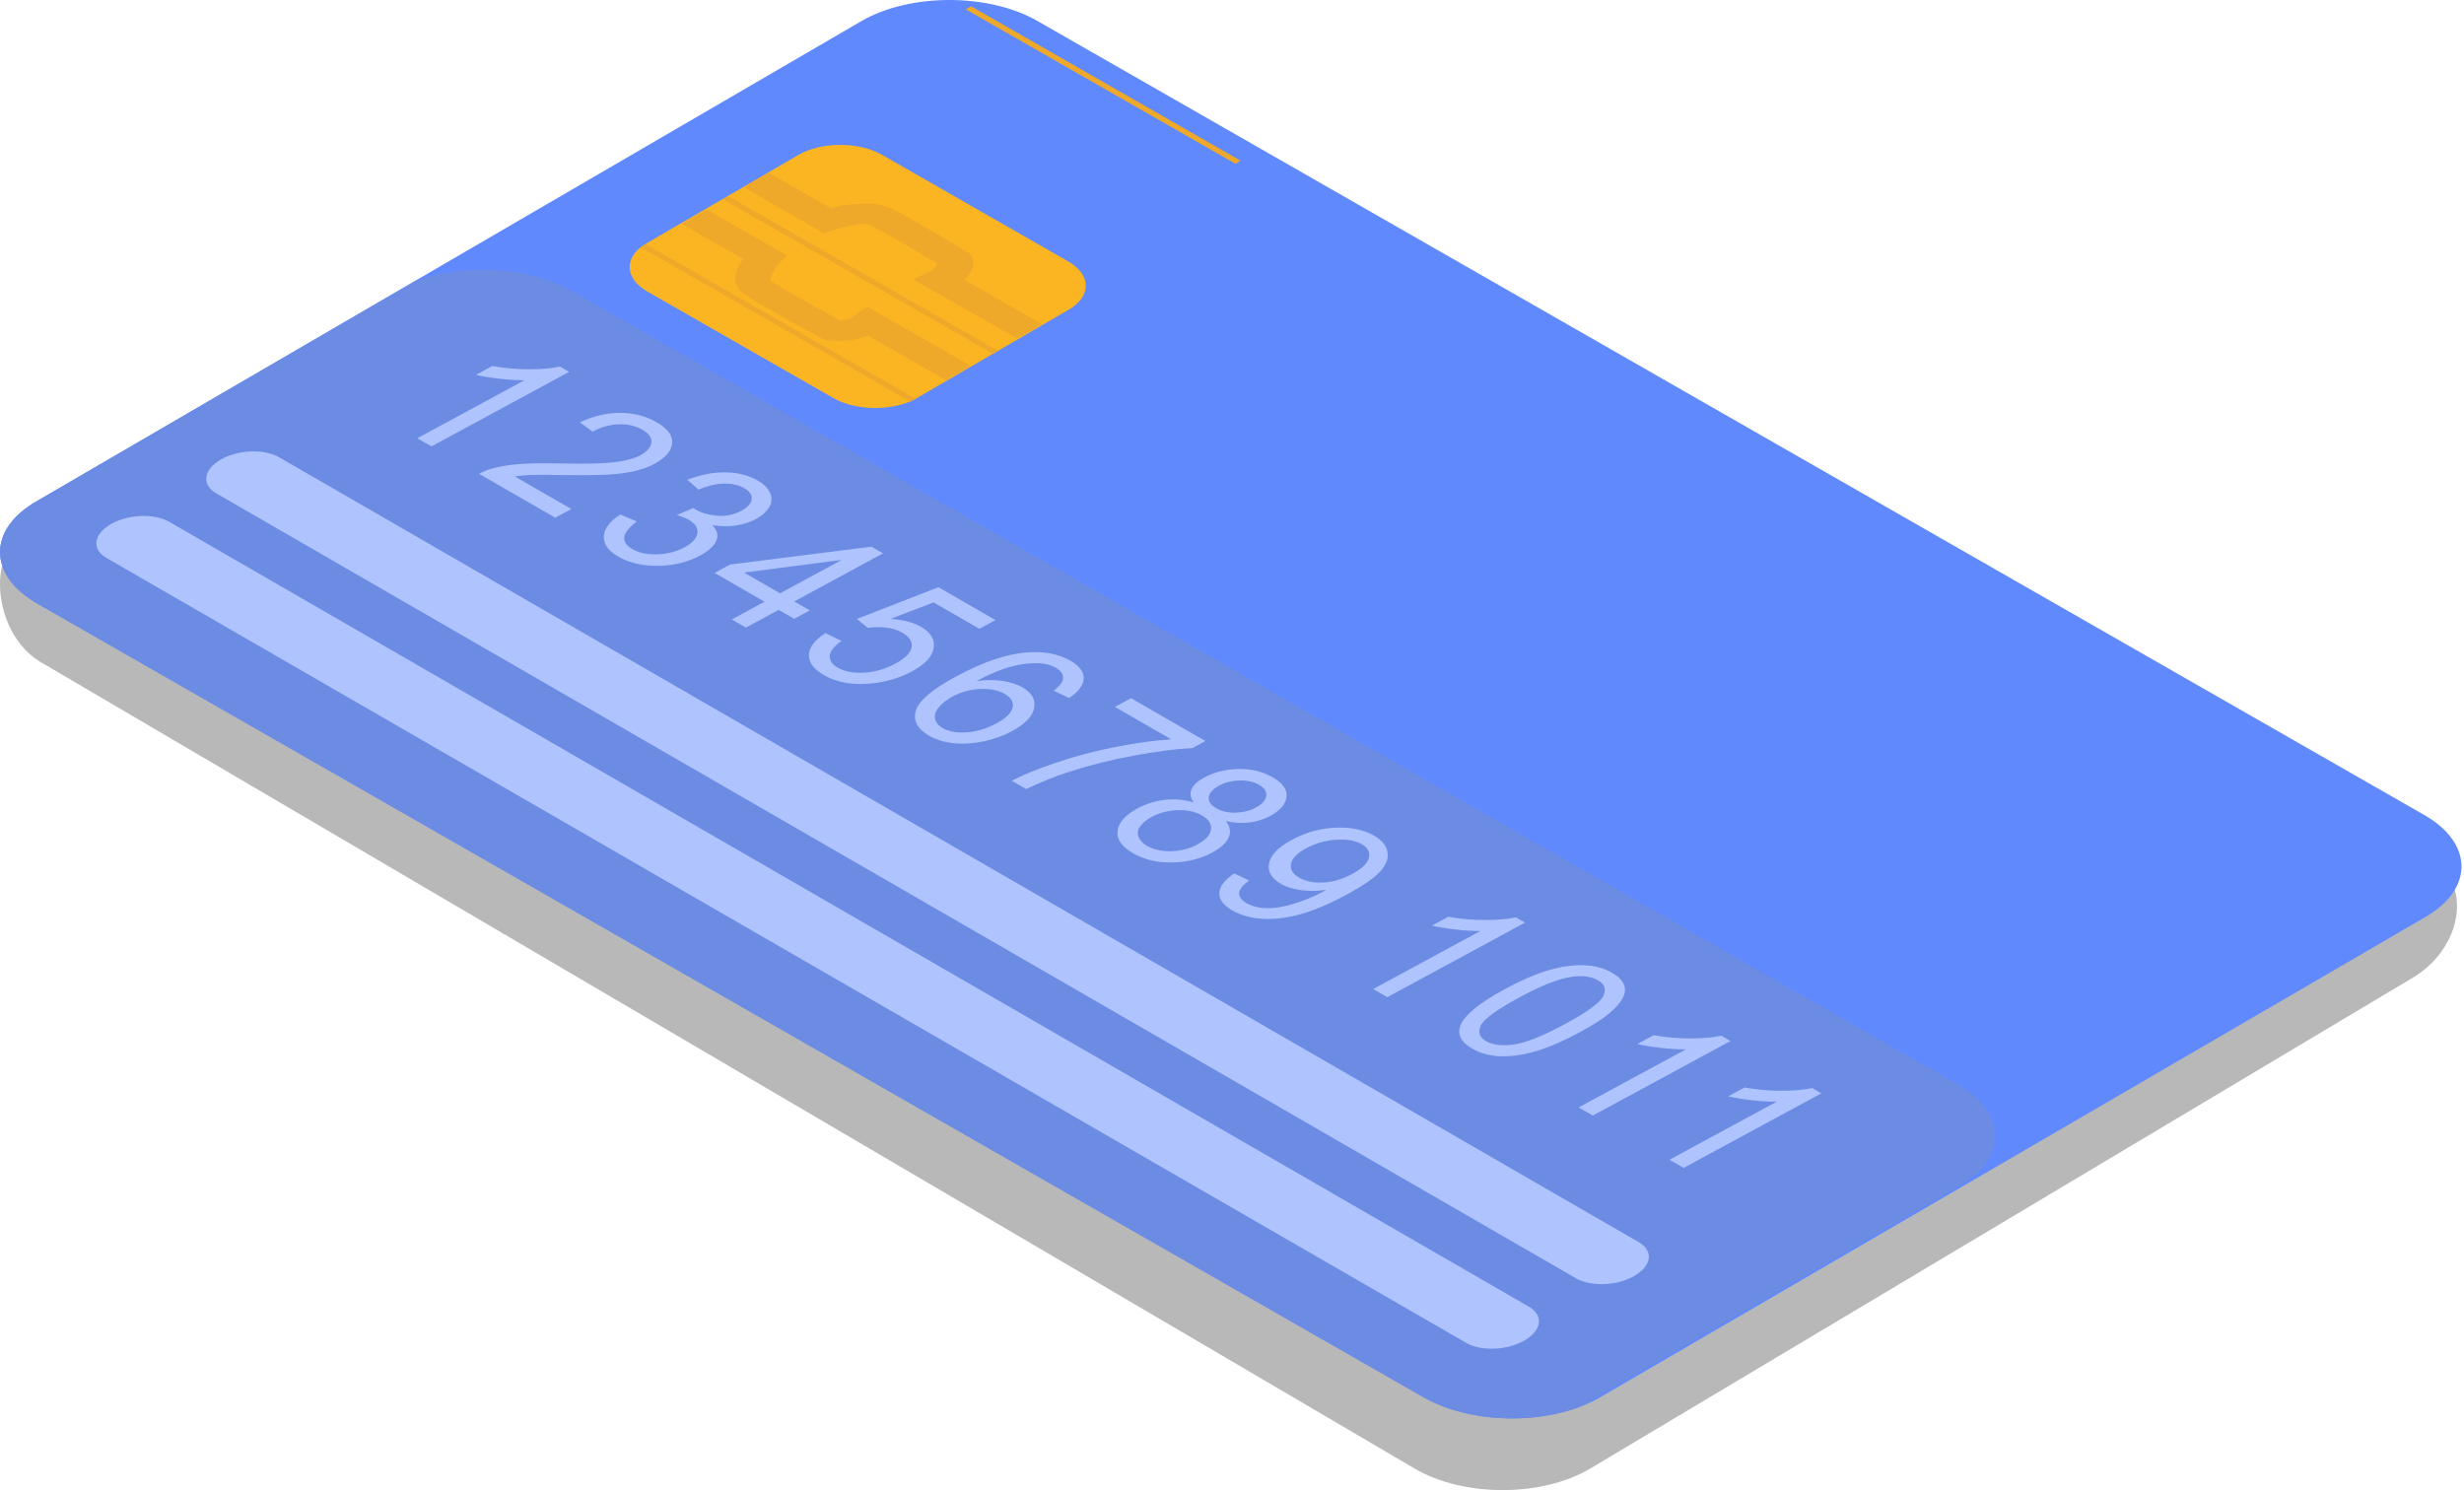 <svg width="248" height="150" viewBox="0 0 248 150" fill="none" xmlns="http://www.w3.org/2000/svg">
<path d="M141.272 92.509L73.137 53.17C71.628 52.3 71.817 50.803 73.557 49.767C75.297 48.761 77.938 48.654 79.447 49.525L147.583 88.863C149.092 89.733 148.903 91.231 147.156 92.26C145.417 93.267 142.783 93.379 141.272 92.509Z" fill="#68E1FC"/>
<path d="M242.873 98.403L160.068 147.824C155.211 150.722 147.281 150.728 142.366 147.824L3.982 66.583C-0.818 63.629 -1.495 54.991 3.14 53.257L85.935 6.231C90.792 3.331 98.724 3.326 103.639 6.231L244.253 86.038C249.156 88.931 247.729 95.5 242.873 98.403Z" fill="#B8B8B8"/>
<path d="M244.131 92.302L161.055 140.656C156.184 143.491 148.228 143.491 143.298 140.656L3.753 60.747C-1.19 57.917 -1.249 53.325 3.623 50.489L86.692 2.129C91.564 -0.707 99.52 -0.712 104.45 2.129L243.995 82.038C248.949 84.874 249.002 89.467 244.131 92.302Z" fill="#5F89FC"/>
<path d="M197.18 119.418L159.119 141.573C154.277 143.45 147.619 143.142 143.286 140.668L3.741 60.759C-1.196 57.93 -1.255 53.341 3.616 50.506L41.676 28.357C46.519 26.481 53.172 26.788 57.505 29.263L197.05 109.171C201.986 111.995 202.045 116.589 197.18 119.418Z" fill="#6C8CE4"/>
<path d="M107.567 31.17L92.293 40.065C89.986 41.405 86.222 41.411 83.87 40.065L65.15 29.345C62.808 27.999 62.777 25.802 65.09 24.482L80.368 15.593C82.68 14.247 86.44 14.247 88.792 15.593L107.511 26.314C109.848 27.65 109.879 29.83 107.567 31.17Z" fill="#FCB522"/>
<path d="M97.696 36.811L95.192 38.275L87.386 33.802C86.063 34.303 84.633 34.45 83.237 34.226L82.857 34.151L82.569 33.994C81.911 33.639 76.118 30.503 74.803 29.537C73.406 28.524 74.125 27.007 74.803 26.075L68.59 22.535L71.095 21.077L79.189 25.712L78.537 26.395C77.824 27.153 77.444 28.079 77.636 28.302C78.441 28.894 82.078 30.923 84.582 32.283C85.113 32.236 85.62 32.046 86.049 31.732L87.289 30.862L97.696 36.811Z" fill="#EEA92A"/>
<path d="M102.376 34.091L104.881 32.632L97.064 28.16C98.142 27.214 98.076 26.264 97.767 25.763L97.636 25.545L97.363 25.378C96.745 25.004 91.261 21.685 89.576 20.931C87.79 20.131 85.17 20.562 83.581 20.931L77.363 17.389L74.834 18.847L82.928 23.485L84.102 23.102C85.407 22.686 87.007 22.458 87.401 22.57C88.413 23.03 91.954 25.1 94.347 26.547C94.312 26.723 94.145 27.052 93.401 27.396L91.883 28.12L102.376 34.091Z" fill="#EEA92A"/>
<path d="M100.459 35.314L99.932 35.617L72.79 20.076L73.321 19.767L100.459 35.314Z" fill="#EEA92A"/>
<path d="M92.167 40.136L91.64 40.444L64.498 24.902L65.029 24.594L92.167 40.136Z" fill="#EEA92A"/>
<path d="M124.872 16.177L124.341 16.485L97.203 0.939L97.734 0.629L124.872 16.177Z" fill="#EEA92A"/>
<path d="M147.566 135.176L10.72 56.166C9.211 55.297 9.4 53.8 11.14 52.769C12.881 51.763 15.52 51.656 17.03 52.527L153.876 131.535C155.385 132.406 155.195 133.903 153.449 134.933C151.709 135.945 149.075 136.046 147.566 135.176Z" fill="#AFC4FE"/>
<path fill-rule="evenodd" clip-rule="evenodd" d="M43.427 44.936L42.004 44.116L52.801 38.269C52.067 38.283 51.228 38.235 50.284 38.124C49.34 38.016 48.547 37.886 47.913 37.735L49.55 36.848C50.789 37.066 52.023 37.175 53.254 37.173C54.483 37.175 55.519 37.086 56.364 36.904L57.281 37.433L43.427 44.936ZM57.504 51.239L55.886 52.115L48.222 47.699C48.619 47.472 49.068 47.292 49.567 47.156C50.384 46.934 51.313 46.785 52.347 46.709C53.382 46.633 54.695 46.614 56.288 46.653C58.77 46.709 60.595 46.672 61.759 46.54C62.925 46.408 63.83 46.167 64.472 45.82C65.144 45.457 65.506 45.033 65.564 44.55C65.62 44.069 65.323 43.639 64.673 43.265C63.986 42.869 63.192 42.685 62.292 42.712C61.395 42.736 60.513 42.982 59.644 43.447L58.362 42.514C59.758 41.869 61.125 41.551 62.458 41.558C63.794 41.566 65.01 41.887 66.112 42.523C67.222 43.162 67.737 43.869 67.649 44.639C67.563 45.411 66.974 46.091 65.889 46.68C65.336 46.98 64.699 47.219 63.975 47.397C63.25 47.579 62.373 47.701 61.343 47.768C60.313 47.832 58.77 47.851 56.724 47.821C55.016 47.791 53.888 47.787 53.341 47.812C52.793 47.838 52.288 47.889 51.821 47.964L57.504 51.239ZM62.434 51.796L64.087 52.492C63.289 53.108 62.87 53.641 62.836 54.096C62.803 54.552 63.071 54.942 63.64 55.27C64.313 55.658 65.159 55.836 66.169 55.802C67.179 55.767 68.092 55.527 68.908 55.086C69.685 54.665 70.114 54.194 70.193 53.672C70.272 53.154 69.984 52.705 69.323 52.325C69.054 52.169 68.656 52.011 68.129 51.848L69.771 51.136C69.853 51.196 69.925 51.245 69.981 51.278C70.59 51.629 71.324 51.84 72.187 51.917C73.048 51.994 73.869 51.82 74.649 51.398C75.269 51.062 75.605 50.681 75.659 50.257C75.715 49.833 75.461 49.461 74.903 49.139C74.348 48.819 73.679 48.666 72.892 48.681C72.106 48.694 71.242 48.896 70.302 49.287L69.187 48.3C70.5 47.785 71.776 47.533 73.019 47.551C74.26 47.566 75.34 47.839 76.256 48.368C76.886 48.732 77.308 49.153 77.514 49.635C77.727 50.116 77.694 50.59 77.419 51.052C77.143 51.517 76.692 51.917 76.066 52.257C75.472 52.579 74.798 52.794 74.043 52.904C73.285 53.013 72.498 52.994 71.683 52.848C72.181 53.343 72.32 53.861 72.106 54.402C71.893 54.939 71.337 55.451 70.447 55.933C69.243 56.585 67.849 56.928 66.275 56.957C64.699 56.985 63.349 56.674 62.223 56.025C61.206 55.44 60.726 54.757 60.778 53.979C60.826 53.2 61.378 52.473 62.434 51.796ZM73.657 62.356L76.951 60.572L71.923 57.674L73.483 56.828L87.711 55.034L88.875 55.704L79.935 60.546L81.503 61.449L79.942 62.295L78.374 61.391L75.079 63.176L73.657 62.356ZM78.512 59.726L84.719 56.365L74.882 57.635L78.512 59.726ZM83.076 63.734L84.698 64.519C83.945 65.051 83.552 65.549 83.515 66.016C83.48 66.481 83.749 66.88 84.323 67.21C85.016 67.609 85.903 67.776 86.989 67.716C88.074 67.653 89.124 67.346 90.139 66.796C91.105 66.273 91.643 65.731 91.752 65.17C91.86 64.607 91.544 64.113 90.803 63.686C90.342 63.421 89.805 63.251 89.188 63.175C88.573 63.101 87.963 63.112 87.355 63.207L86.244 62.308L94.45 59.111L100.19 62.418L98.572 63.295L93.966 60.641L89.627 62.301C90.901 62.386 91.917 62.648 92.677 63.087C93.685 63.666 94.12 64.383 93.977 65.235C93.835 66.086 93.11 66.868 91.8 67.578C90.551 68.254 89.167 68.663 87.649 68.804C85.79 68.982 84.218 68.701 82.936 67.961C81.885 67.356 81.381 66.671 81.418 65.907C81.457 65.142 82.008 64.419 83.076 63.734ZM107.607 70.268L106.066 69.531C106.604 69.098 106.908 68.731 106.975 68.432C107.075 67.947 106.838 67.542 106.273 67.216C105.817 66.953 105.262 66.803 104.612 66.765C103.777 66.718 102.861 66.823 101.855 67.076C100.848 67.332 99.65 67.83 98.262 68.569C99.224 68.431 100.107 68.422 100.901 68.547C101.699 68.67 102.367 68.886 102.912 69.198C103.86 69.746 104.251 70.437 104.088 71.273C103.922 72.107 103.183 72.88 101.864 73.596C100.996 74.066 100.037 74.41 98.98 74.634C97.919 74.855 96.922 74.915 95.978 74.814C95.036 74.712 94.214 74.462 93.519 74.06C92.336 73.379 91.888 72.54 92.177 71.546C92.467 70.555 93.804 69.41 96.187 68.121C98.852 66.677 101.207 65.865 103.245 65.686C105.02 65.532 106.52 65.807 107.746 66.514C108.657 67.039 109.101 67.636 109.076 68.301C109.052 68.965 108.563 69.62 107.607 70.268ZM95.832 70.139C95.248 70.454 94.794 70.817 94.469 71.226C94.143 71.635 94.029 72.021 94.12 72.386C94.212 72.751 94.464 73.055 94.882 73.295C95.488 73.644 96.295 73.786 97.301 73.721C98.308 73.654 99.307 73.354 100.299 72.816C101.253 72.299 101.791 71.771 101.917 71.229C102.043 70.688 101.78 70.228 101.126 69.85C100.484 69.48 99.661 69.314 98.664 69.354C97.668 69.393 96.725 69.655 95.832 70.139ZM112.219 71.16L113.837 70.283L121.323 74.597L120.014 75.307C118.344 75.389 116.368 75.64 114.094 76.064C111.818 76.485 109.665 77.028 107.628 77.69C106.191 78.151 104.74 78.732 103.288 79.43L101.832 78.592C102.934 78.014 104.425 77.406 106.305 76.769C108.189 76.132 110.16 75.61 112.228 75.204C114.296 74.798 116.179 74.537 117.878 74.421L112.219 71.16ZM120.145 80.785C119.812 80.306 119.744 79.855 119.934 79.432C120.13 79.011 120.558 78.617 121.223 78.258C122.228 77.714 123.371 77.433 124.659 77.41C125.949 77.389 127.095 77.665 128.101 78.245C129.109 78.826 129.573 79.483 129.486 80.217C129.402 80.951 128.857 81.588 127.852 82.132C127.214 82.478 126.514 82.7 125.762 82.794C125.007 82.891 124.215 82.844 123.383 82.652C123.816 83.21 123.91 83.759 123.662 84.306C123.419 84.85 122.871 85.354 122.017 85.817C120.84 86.455 119.5 86.789 117.999 86.822C116.495 86.853 115.175 86.54 114.036 85.883C112.896 85.226 112.378 84.48 112.483 83.639C112.591 82.8 113.246 82.054 114.45 81.402C115.346 80.917 116.289 80.62 117.275 80.514C118.265 80.405 119.221 80.497 120.145 80.785ZM122.739 79.063C122.084 79.418 121.726 79.808 121.66 80.233C121.596 80.659 121.845 81.036 122.413 81.364C122.966 81.682 123.62 81.829 124.378 81.806C125.137 81.784 125.813 81.611 126.41 81.287C127.033 80.95 127.378 80.563 127.445 80.127C127.512 79.692 127.275 79.319 126.732 79.006C126.186 78.691 125.527 78.546 124.757 78.564C123.99 78.585 123.317 78.751 122.739 79.063ZM115.893 82.248C115.408 82.51 115.037 82.817 114.772 83.171C114.512 83.523 114.447 83.877 114.582 84.232C114.715 84.585 115 84.888 115.434 85.139C116.118 85.533 116.938 85.715 117.898 85.686C118.857 85.658 119.738 85.425 120.54 84.991C121.356 84.549 121.804 84.053 121.888 83.505C121.967 82.955 121.663 82.482 120.976 82.086C120.301 81.697 119.486 81.522 118.522 81.555C117.559 81.589 116.682 81.819 115.893 82.248ZM124.223 87.921L125.717 88.631C125.069 89.111 124.737 89.538 124.719 89.912C124.703 90.285 124.946 90.62 125.459 90.915C125.895 91.167 126.397 91.323 126.969 91.384C127.538 91.446 128.126 91.429 128.734 91.331C129.341 91.235 130.055 91.044 130.875 90.76C131.695 90.474 132.456 90.141 133.159 89.76C133.234 89.721 133.345 89.656 133.491 89.571C132.67 89.701 131.841 89.715 131.016 89.613C130.189 89.513 129.488 89.296 128.916 88.967C127.961 88.416 127.566 87.725 127.732 86.895C127.897 86.067 128.658 85.285 130.012 84.551C131.413 83.793 132.882 83.383 134.428 83.319C135.968 83.256 137.261 83.523 138.304 84.124C139.053 84.556 139.5 85.082 139.639 85.705C139.781 86.325 139.564 86.969 138.993 87.64C138.423 88.31 137.291 89.104 135.598 90.021C133.836 90.975 132.274 91.644 130.909 92.024C129.542 92.407 128.269 92.56 127.09 92.491C125.91 92.421 124.896 92.142 124.044 91.651C123.139 91.129 122.699 90.542 122.726 89.886C122.756 89.232 123.255 88.575 124.223 87.921ZM136.114 87.97C137.084 87.445 137.639 86.903 137.776 86.347C137.916 85.792 137.68 85.336 137.064 84.982C136.428 84.615 135.574 84.464 134.496 84.529C133.418 84.592 132.39 84.891 131.413 85.419C130.536 85.894 130.045 86.407 129.938 86.956C129.83 87.508 130.107 87.973 130.762 88.35C131.42 88.729 132.231 88.892 133.204 88.838C134.173 88.786 135.144 88.495 136.114 87.97ZM139.637 100.378L138.214 99.558L149.01 93.711C148.275 93.726 147.437 93.677 146.493 93.567C145.55 93.458 144.755 93.327 144.122 93.177L145.76 92.29C146.997 92.508 148.233 92.617 149.464 92.615C150.692 92.616 151.728 92.528 152.574 92.347L153.49 92.875L139.637 100.378ZM151.45 99.575C153.077 98.693 154.533 98.061 155.809 97.683C157.091 97.305 158.277 97.13 159.368 97.16C160.456 97.187 161.421 97.445 162.262 97.93C162.881 98.287 163.278 98.681 163.451 99.115C163.622 99.546 163.58 100.003 163.319 100.481C163.062 100.958 162.615 101.465 161.982 102.001C161.351 102.538 160.348 103.178 158.984 103.917C157.365 104.793 155.915 105.422 154.643 105.801C153.366 106.183 152.181 106.357 151.086 106.33C149.995 106.304 149.023 106.046 148.177 105.558C147.065 104.917 146.66 104.157 146.972 103.277C147.366 102.211 148.858 100.978 151.45 99.575ZM152.898 100.417C150.627 101.647 149.338 102.591 149.039 103.251C148.735 103.912 148.913 104.431 149.565 104.807C150.217 105.183 151.143 105.296 152.335 105.147C153.531 104.996 155.258 104.308 157.522 103.082C159.793 101.852 161.081 100.907 161.381 100.247C161.687 99.587 161.505 99.066 160.839 98.682C160.187 98.306 159.333 98.184 158.284 98.316C156.959 98.489 155.161 99.191 152.898 100.417ZM160.317 112.296L158.894 111.476L169.691 105.629C168.957 105.644 168.118 105.594 167.174 105.485C166.231 105.376 165.438 105.245 164.802 105.094L166.44 104.207C167.679 104.426 168.913 104.534 170.145 104.533C171.372 104.534 172.409 104.445 173.254 104.265L174.171 104.792L160.317 112.296ZM169.459 117.564L168.035 116.744L178.831 110.896C178.097 110.911 177.259 110.862 176.316 110.753C175.373 110.643 174.578 110.513 173.945 110.362L175.582 109.475C176.819 109.693 178.055 109.802 179.285 109.801C180.514 109.801 181.551 109.713 182.396 109.532L183.313 110.06L169.459 117.564Z" fill="#AFC4FE"/>
<path d="M158.625 128.679L21.779 49.671C20.27 48.8 20.459 47.302 22.199 46.273C23.94 45.266 26.579 45.16 28.089 46.03L164.935 125.039C166.444 125.909 166.254 127.406 164.508 128.436C162.769 129.448 160.135 129.549 158.625 128.679Z" fill="#AFC4FE"/>
</svg>
